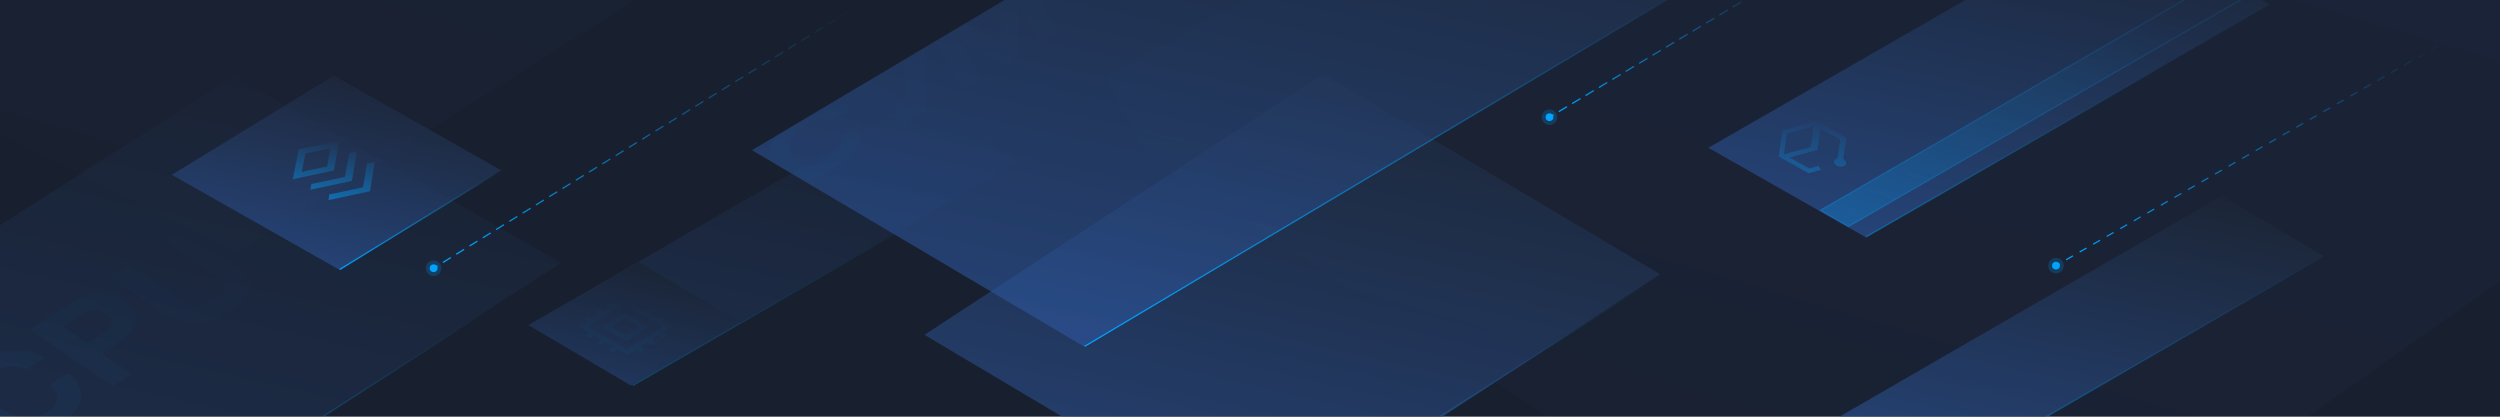 <svg xmlns="http://www.w3.org/2000/svg" xmlns:xlink="http://www.w3.org/1999/xlink" width="1920" height="320" viewBox="0 0 1920 320"><defs><linearGradient id="a" x1="81.4%" x2="26.563%" y1="11.883%" y2="86.923%"><stop offset="0%" stop-color="#4C86FE"/><stop offset="100%" stop-color="#202632"/></linearGradient><linearGradient id="b" x1="33.535%" x2="74.667%" y1="100%" y2="-12.311%"><stop offset="0%" stop-color="#2D58A2"/><stop offset="100%" stop-color="#1C222D"/></linearGradient><linearGradient id="c" x1="0%" x2="75.469%" y1="100%" y2="24.575%"><stop offset="0%" stop-color="#00A4FF"/><stop offset="100%" stop-color="#00A4FF" stop-opacity="0"/></linearGradient><linearGradient id="d" x1="60.245%" x2="76.808%" y1="100%" y2="-6.084%"><stop offset="0%" stop-color="#00A4FF"/><stop offset="100%" stop-color="#00A4FF" stop-opacity="0"/></linearGradient><linearGradient id="e" x1="0%" x2="31.736%" y1="100%" y2="68.825%"><stop offset="0%" stop-color="#00A4FF"/><stop offset="100%" stop-color="#00A4FF" stop-opacity="0"/></linearGradient><path id="f" d="M520.098 112.334L288.873 262.557H150L.042 210.603 329.525.517z"/><linearGradient id="g" x1="-146.166%" x2="109.303%" y1="354.282%" y2="17.593%"><stop offset="0%" stop-color="#00A4FF"/><stop offset="100%" stop-color="#00A4FF" stop-opacity="0"/></linearGradient><path id="i" d="M162.913 46.518L78.555 95 .053 48.675 84.411.193z"/><linearGradient id="j" x1="50%" x2="76.127%" y1="100%" y2="0%"><stop offset="0%" stop-color="#00A4FF"/><stop offset="100%" stop-color="#00A4FF" stop-opacity="0"/></linearGradient><linearGradient id="l" x1="0%" x2="98.531%" y1="100%" y2="2.032%"><stop offset="0%" stop-color="#00A4FF"/><stop offset="100%" stop-color="#00A4FF" stop-opacity="0"/></linearGradient><path id="m" d="M283.802 29.98L51.816 167.693.508 138.343 232.494.629z"/><linearGradient id="n" x1="12.144%" x2="121.808%" y1="129.41%" y2="0%"><stop offset="0%" stop-color="#00A4FF"/><stop offset="100%" stop-color="#00A4FF" stop-opacity="0"/></linearGradient><linearGradient id="p" x1="0%" y1="100%" y2="0%"><stop offset="0%" stop-color="#00A4FF"/><stop offset="100%" stop-color="#00A4FF" stop-opacity="0"/></linearGradient><linearGradient id="q" x1="-9.207%" x2="86.877%" y1="160.303%" y2="26.834%"><stop offset="0%" stop-color="#00A4FF"/><stop offset="100%" stop-color="#00A4FF" stop-opacity="0"/></linearGradient><linearGradient id="r" x1="60.253%" x2="-13.6%" y1="15.693%" y2="162.633%"><stop offset="0%" stop-color="#00A4FF" stop-opacity=".3"/><stop offset="100%" stop-color="#00A4FF"/></linearGradient><linearGradient id="s" x1="29.811%" x2="70.426%" y1="163.223%" y2="0%"><stop offset="0%" stop-color="#00A4FF"/><stop offset="100%" stop-color="#00A4FF" stop-opacity="0"/></linearGradient></defs><g fill="none" fill-rule="evenodd"><path fill="#18202F" d="M0 0h1920v320H0z"/><path fill="url(#a)" opacity=".05" d="M1493.498 517L881.432 120.988 849 59.554 1463.502-287l642.062 318.578L2108 83.012zM181.328 194l-684.896-347.542L-536-215.047 78.502-562l642.062 361.066L723-149.441z"/><path fill="url(#b)" opacity=".6" d="M564.939 154.603L258.922 355 0 201.155 306.017.758z" transform="translate(710 56)"/><path stroke="url(#c)" d="M656 98L253 355 656 98z" opacity=".4" transform="translate(710 56)"/><path opacity=".6" d="M431 68.5L120.555 247 0 178.5 310.445 0z" fill="url(#b)" transform="translate(1312 -65)"/><path stroke="url(#c)" d="M1744 3l-311 179L1744 3z" opacity=".5"/><path fill="url(#d)" fill-rule="nonzero" d="M1394.898 93l-26 7.176-2.898 20L1389.102 133l9.666-2.67c-1.103-.828-1.826-1.857-2.058-2.93l-7.098 1.954-15.21-8.442 21.448-5.775 2.196-16.46 15.21 8.442-2.077 14.563c-.744.182-1.383.505-1.852.936-1.451 1.364-.903 3.427 1.223 4.608 2.127 1.18 5.027 1.03 6.477-.334 1.451-1.364.904-3.427-1.223-4.608l-.23-.128 2.426-16.332L1394.898 93zm-4.242 19.88l-20.642 5.593 2.295-15.777 20.462-5.654-2.115 15.838z" opacity=".3"/><path stroke="url(#e)" stroke-dasharray="4 8" d="M1756-250L1190 90l566-340z"/><circle cx="1190" cy="90" r="6" fill="#00A4FF" opacity=".2"/><circle cx="1190" cy="90" r="3" fill="#00A4FF"/><g opacity=".4"><path fill="url(#b)" opacity=".6" d="M581 143.822L247.706 358.915.042 210.603 329.525.517z" transform="translate(-150 58)"/><path stroke="url(#c)" d="M583 143L331 305l252-162z" transform="translate(-150 58)"/></g><g transform="translate(-150 58)"><mask id="h" fill="#fff"><use xlink:href="#f"/></mask><path fill="url(#g)" d="M170.18 225.876c-1.838-.94-3.851-1.582-6.037-1.93a29.37 29.37 0 0 0-6.714-.275 28.86 28.86 0 0 0-6.711 1.286c-2.184.694-4.164 1.633-5.94 2.817-3.246 2.164-5.397 4.419-6.453 6.766-1.055 2.348-1.269 4.695-.64 7.042.628 2.348 1.92 4.634 3.875 6.859 1.955 2.225 4.32 4.296 7.096 6.215 2.657 1.837 5.562 3.409 8.714 4.715a38.854 38.854 0 0 0 9.854 2.633c3.416.45 6.863.337 10.34-.337 3.476-.673 6.837-2.092 10.083-4.255 4.41-2.94 6.556-6.134 6.438-9.584-.117-3.45-2.026-6.827-5.727-10.134l13.964-9.308c3.59 2.98 6.212 6.083 7.87 9.308 1.657 3.225 2.352 6.45 2.085 9.675-.267 3.225-1.494 6.368-3.682 9.43-2.188 3.062-5.302 5.94-9.345 8.634-5.022 3.348-10.38 5.777-16.075 7.287-5.694 1.51-11.396 2.164-17.104 1.96a60.875 60.875 0 0 1-16.746-2.97c-5.456-1.776-10.487-4.256-15.093-7.44-4.724-3.266-8.373-6.787-10.948-10.563-2.575-3.776-3.99-7.624-4.246-11.543-.255-3.919.767-7.807 3.066-11.665 2.3-3.858 5.96-7.46 10.982-10.808a50.885 50.885 0 0 1 11.75-5.787 53.424 53.424 0 0 1 13.02-2.725 49.55 49.55 0 0 1 13.422.735c4.488.857 8.777 2.409 12.867 4.654l-13.964 9.308zm47.273-19.963l11.208-7.47c1.653-1.103 3.128-2.246 4.423-3.43 1.294-1.184 2.184-2.398 2.669-3.643.484-1.245.459-2.531-.077-3.858-.535-1.327-1.807-2.684-3.815-4.072-2.007-1.388-3.983-2.276-5.928-2.664-1.944-.388-3.838-.429-5.68-.122a19.8 19.8 0 0 0-5.416 1.745 43.376 43.376 0 0 0-5.131 2.94l-11.208 7.47 18.955 13.104zm-44.184-10.961l29.581-19.718c4.104-2.735 8.17-4.664 12.2-5.786 4.03-1.123 7.894-1.633 11.59-1.531 3.696.102 7.168.714 10.416 1.837 3.248 1.122 6.171 2.582 8.77 4.378 2.538 1.756 4.62 3.756 6.243 6.001 1.624 2.245 2.477 4.623 2.56 7.134.083 2.51-.739 5.123-2.466 7.838-1.727 2.715-4.643 5.44-8.746 8.175l-15.158 10.104 22.674 15.676-14.423 9.614-63.241-43.722zm156.275-50.764c8.562 5.92 12.444 11.972 11.646 18.156-.798 6.185-5.576 12.196-14.334 18.034-8.88 5.92-17.822 9.073-26.824 9.46-9.003.389-17.815-2.397-26.436-8.358l-39.327-27.188 14.424-9.614 39.327 27.188a40.242 40.242 0 0 0 5.508 3.185c1.96.939 4.064 1.52 6.313 1.745 2.25.224 4.646.03 7.188-.582 2.543-.612 5.284-1.898 8.224-3.858 5.145-3.429 7.59-6.562 7.335-9.4-.254-2.836-2.743-5.888-7.467-9.154l-39.327-27.188L290.218 117l39.326 27.188z" mask="url(#h)" opacity=".415"/></g><g opacity=".4"><path fill="url(#b)" opacity=".6" d="M376.844 46.696L78.555 219 .053 172.675 298.341.372z" transform="translate(406 77)"/><g transform="translate(406 201)"><mask id="k" fill="#fff"><use xlink:href="#i"/></mask><use fill="url(#b)" opacity=".6" xlink:href="#i"/><path fill="url(#j)" d="M101.949 41.26l3.71 2.178-3.387 2.178 7.422 4.354-6.774 4.355 3.71 2.177-3.387 2.178-3.71-2.178-5.08 3.266 3.71 2.178-3.387 2.177-3.71-2.177-5.081 3.266 3.71 2.177-3.386 2.178-3.372-2.396-7.113 4.573-7.421-4.355-3.387 2.178-3.71-2.178 3.386-2.177-5.627-3.302-3.326 2.213-3.71-2.177 3.448-2.142-5.628-3.302-3.386 2.178-3.711-2.178 3.387-2.177-7.422-4.355 6.774-4.354-3.71-2.178 3.387-2.177 3.71 2.177 5.137-3.302-3.767-2.141 3.387-2.178 3.655 2.214 5.136-3.302-3.71-2.178 3.386-2.177 3.711 2.177 6.774-4.354 7.421 4.354 3.387-2.177 3.71 2.177-3.386 2.178 5.627 3.302 3.326-2.214 3.71 2.178-3.448 2.141 5.628 3.302 3.387-2.177zM72.91 32.552l-27.096 17.42L75.5 67.388l27.096-17.419L72.91 32.551zm19.039 17.42L75.015 60.856 56.46 49.97l16.935-10.887L91.95 49.97zm-18.23-6.533L63.56 49.97l11.131 6.532 10.16-6.532-11.131-6.532z" mask="url(#k)" opacity=".4"/></g></g><path stroke="url(#c)" d="M785 123L486 296l299-173z" opacity=".3"/><g transform="translate(327 -60)"><path stroke="url(#c)" stroke-dasharray="4 8" d="M435 .694L6 266 435 .694z"/><circle cx="6" cy="266" r="6" fill="#00A4FF" opacity=".2"/><circle cx="6" cy="266" r="3" fill="#00A4FF"/></g><path fill="url(#b)" opacity=".6" d="M738.836 151.5L255.319 439 .508 288.343 484.025.843z" transform="translate(577 -173)"/><path stroke="url(#l)" d="M740.836 150.392L256 439l484.836-288.608z" transform="translate(577 -173)"/><g transform="translate(577 -23)"><mask id="o" fill="#fff"><use xlink:href="#m"/></mask><path fill="url(#n)" d="M61.038 115.944c-.852-.885-1.972-1.492-3.36-1.819-1.39-.327-2.94-.414-4.652-.26-1.712.154-3.516.558-5.413 1.213a29.311 29.311 0 0 0-5.611 2.656c-3.372 2.04-6.008 4.167-7.908 6.38-1.9 2.214-3.2 4.428-3.9 6.641-.7 2.214-.897 4.37-.591 6.467a16.394 16.394 0 0 0 2.018 5.861 14.918 14.918 0 0 0 3.907 4.447c1.609 1.232 3.52 2.06 5.736 2.483 2.216.423 4.727.317 7.535-.318s5.897-1.973 9.269-4.013c4.58-2.772 7.672-5.784 9.275-9.037 1.603-3.253 1.894-6.438.873-9.557l14.505-8.777c1.101 2.81 1.454 5.736 1.059 8.777-.396 3.042-1.477 6.083-3.245 9.124-1.767 3.041-4.18 6.005-7.236 8.892-3.056 2.888-6.684 5.602-10.882 8.142-5.217 3.157-10.224 5.447-15.022 6.872-4.798 1.424-9.181 2.04-13.15 1.848-3.97-.193-7.465-1.126-10.486-2.8-3.02-1.676-5.394-4.014-7.12-7.017-1.77-3.08-2.65-6.4-2.639-9.96.011-3.561.884-7.19 2.618-10.885 1.734-3.696 4.364-7.363 7.89-11 3.524-3.638 7.895-7.036 13.112-10.192 3.754-2.271 7.488-4.09 11.205-5.457 3.716-1.367 7.254-2.223 10.613-2.57 3.36-.346 6.43-.115 9.21.693 2.779.809 5.078 2.272 6.895 4.389l-14.505 8.777zm72.705-7.103l-16.891 10.221-45.745-27.89 15.364-9.297 31.837 19.806-1.109-38.4 15.46-9.354 1.084 54.914zm4.736-58.436l21.09-12.761 32.235 18.708-1.03-37.59L211.864 6l23.7 41.229-14.027 8.488L204.74 26.5l-.094 39.439-11.547 6.987L159.77 54.1l16.44 29.046-14.029 8.488-23.7-41.23z" mask="url(#o)" opacity=".15"/></g><path fill="url(#b)" opacity=".6" transform="translate(1408 150)" d="M376.844 46.696L78.555 219 .053 172.675 298.341.372z"/><path stroke="url(#p)" d="M1786 196l-299 173 299-173z" opacity=".5"/><path fill="url(#q)" stroke="url(#r)" opacity=".4" d="M1749-16.499L1419.557 174 1398 161.499 1727.443-29z"/><g transform="translate(1573 -24)"><path stroke="url(#c)" stroke-dasharray="4 8" d="M402 0L6 228 402 0z"/><circle cx="6" cy="228" r="6" fill="#00A4FF" opacity=".2"/><circle cx="6" cy="228" r="3" fill="#00A4FF"/></g><g><path fill="url(#b)" opacity=".6" d="M252.773 72.76L128.309 149 0 76.24 124.464 0z" transform="translate(132 58)"/><path stroke="url(#p)" d="M254 72.172L128.84 149 254 72.172z" transform="translate(132 58)"/><path fill="url(#s)" fill-rule="nonzero" d="M97.46 56.674l31.079-6.544-4.077 22.76-31.68 6.757 4.678-22.973zm2.28 17.291l19.492-4.164 2.611-14.082-19.262 4.082-2.842 14.164zm36.286-14.566l6.055-1.176-3.852 22.68-31.81 6.805.737-4.449 6.202-1.227 19.572-4.193 2.474-14.033.622-4.407zm-8.872 30.635l19.652-4.221 2.335-13.983.578-4.391 6.082-1.185-3.628 22.598-31.94 6.852.693-4.432 6.228-1.238z" opacity=".8" transform="translate(132 58)"/></g></g></svg>